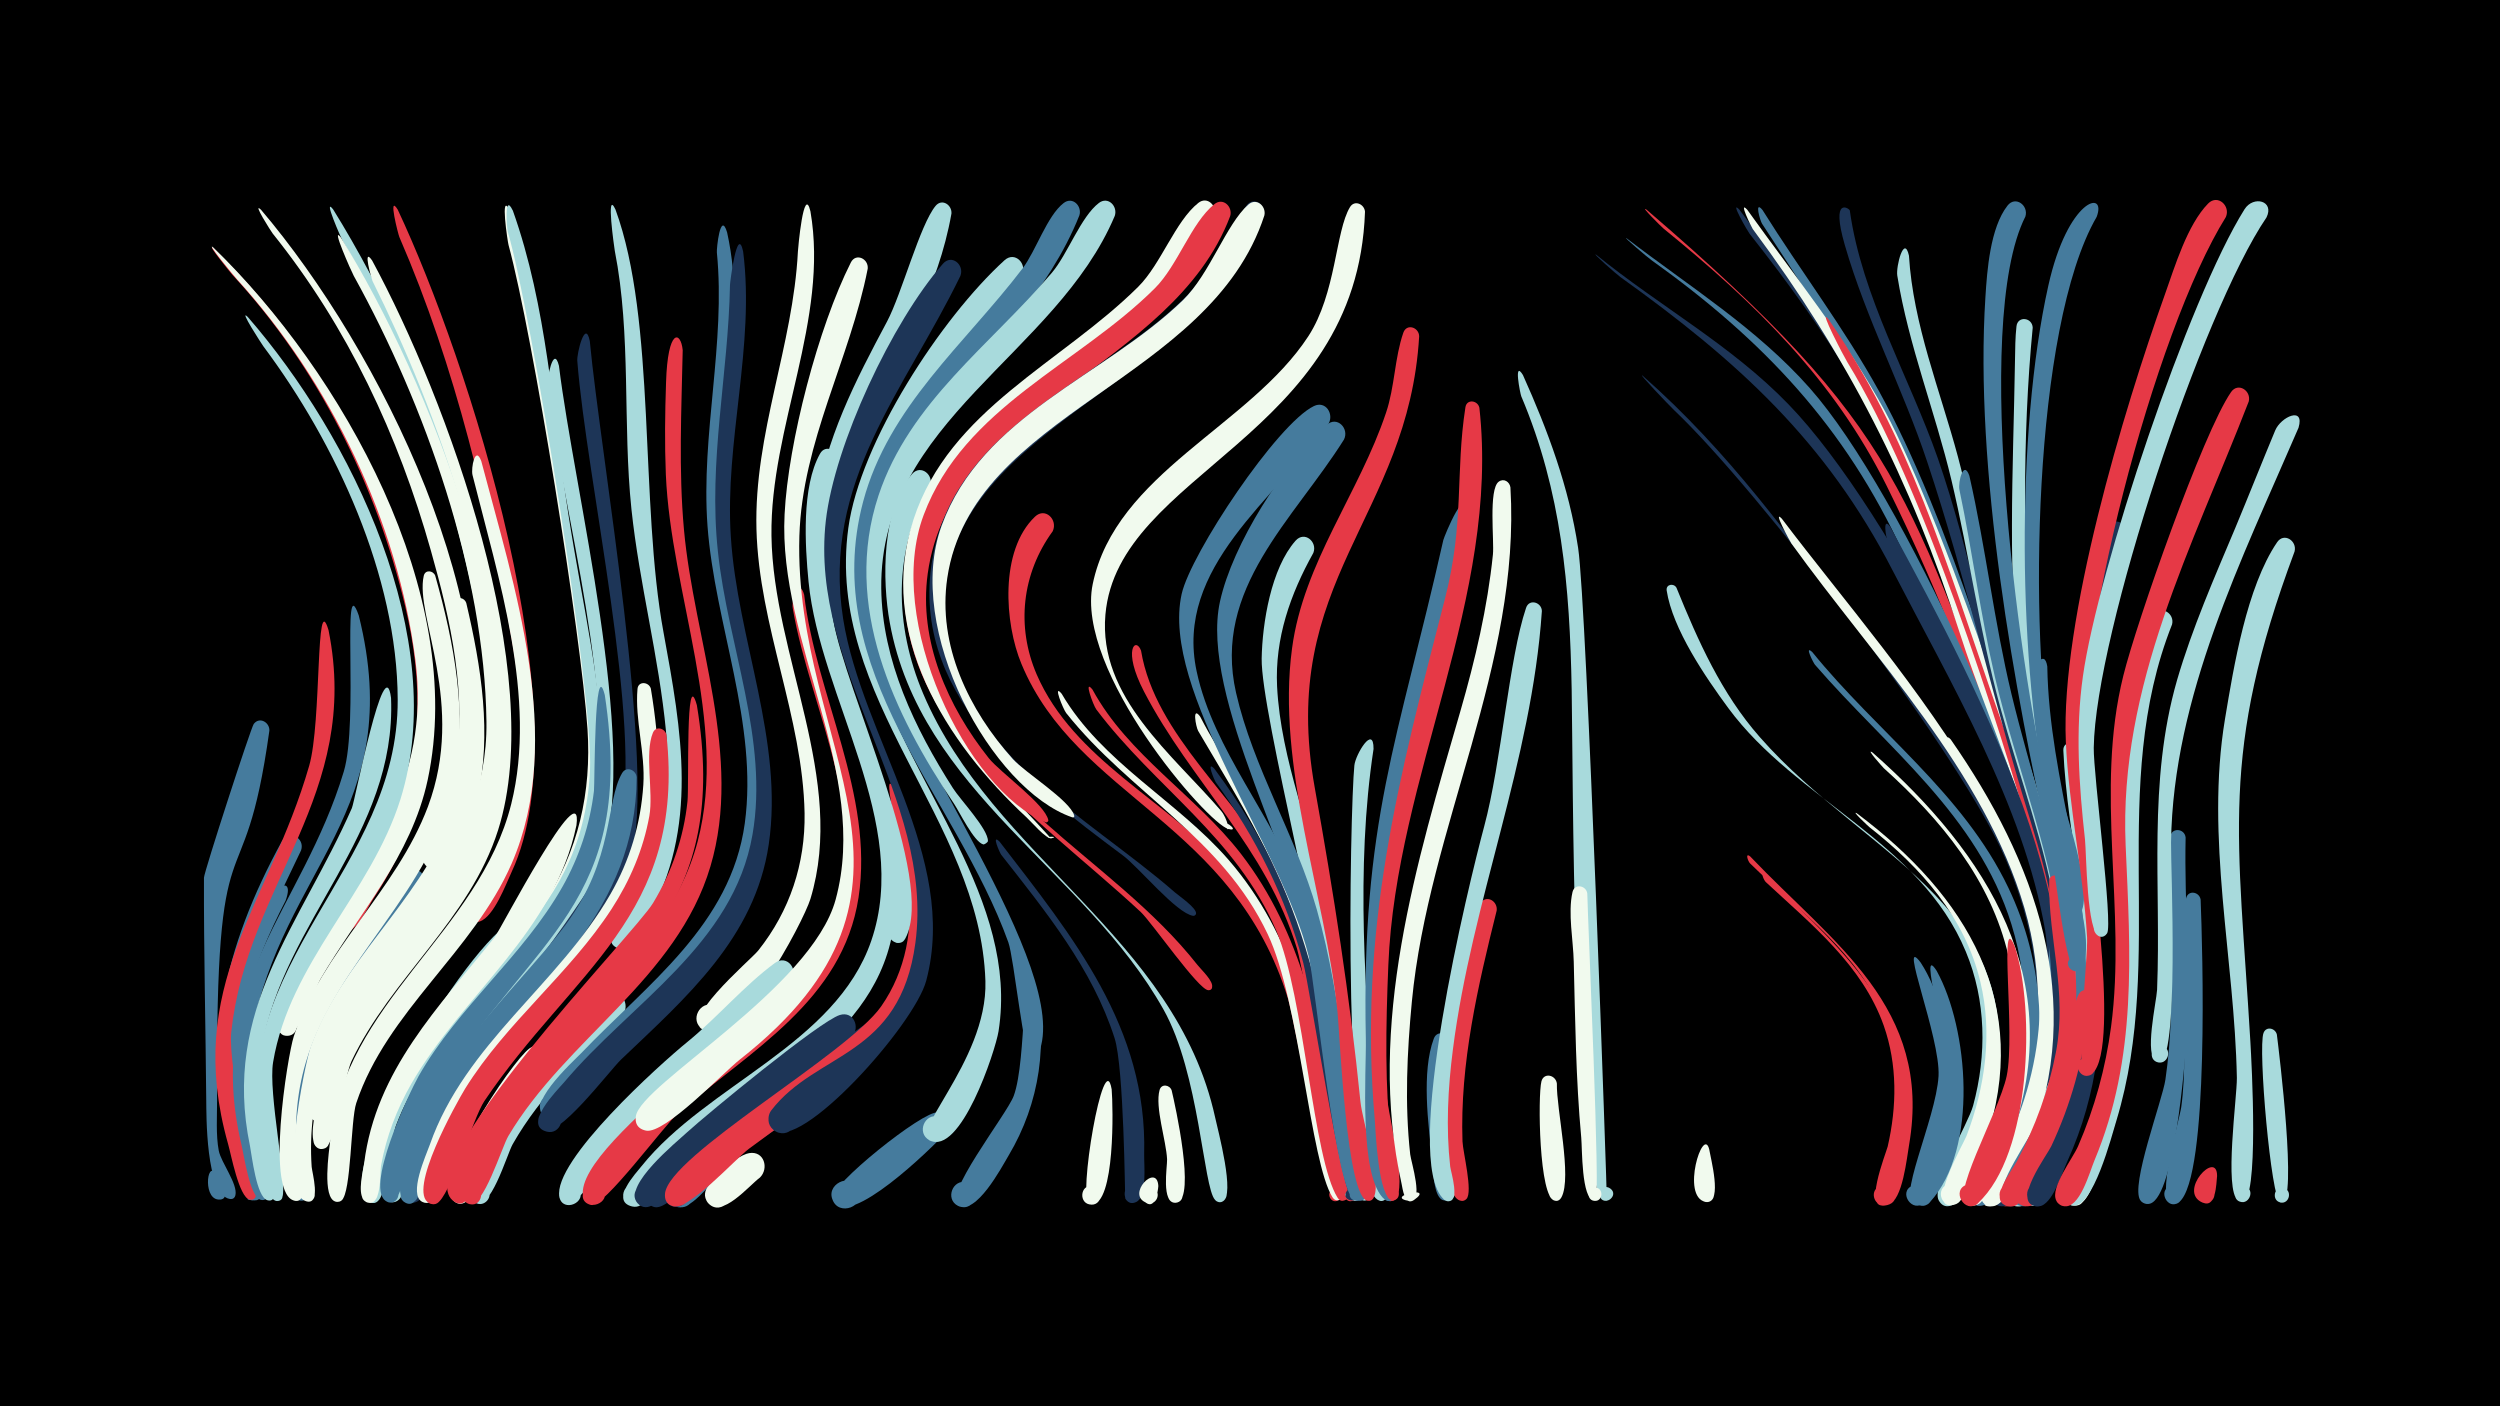 <svg width="1200" height="675" viewBox="-500 -500 1200 675" xmlns="http://www.w3.org/2000/svg"><path d="M-500-500h1200v675h-1200z" fill="#000"/><path d=""  fill="#f1faee" /><path d=""  fill="#a8dadc" /><path d=""  fill="#e63946" /><path d=""  fill="#457b9d" /><path d="M-397.5-380.8c43.3 42 73.7 93.5 92 150.9 18.3 57.2 18.6 110.1-15.3 161.3-2.9 4.4-8.8 18.4-15.8 16-6.1-2.1-4-11.6 2.4-10.8 6.4 0.7 6.4 10.4-0.1 11.1-14.9 1.5 18.3-44.7 21.3-50.6 16.7-33.6 16-70.2 7.5-106-13.9-58.5-41.9-114.8-82.8-159-1-1.1-13.2-16.1-9.2-12.9z"  fill="#e63946" /><path d=""  fill="#f1faee" /><path d=""  fill="#457b9d" /><path d="M-374.7-399.3c56.7 66.7 120.7 193.7 98.6 283.5-1.7 6.8-6.8 31.7-15.4 32.6-7.1 0.8-7.7-10.5-0.5-10.5 6.1 0 7.1 9.1 1.1 10.4-12.2 2.6 7.9-40.8 9.1-47.5 6.5-34.9-1.9-71.4-11.4-105-15.6-55.3-39.9-107.2-75.9-152.1-0.6-0.7-10.2-15.8-5.6-11.4z"  fill="#f1faee" /><path d=""  fill="#a8dadc" /><path d=""  fill="#457b9d" /><path d="M-397.7-381.3c61.8 59.9 122.1 166.2 103 255.6-7.9 36.9-33 64-51.5 95.7-2.9 5.1-10.4 29.8-17.7 26.8-5.1-2.1-2.8-9.9 2.6-9 5.4 0.9 4.9 9.1-0.6 9.4-13.1 0.6 7.5-34.2 9.9-38.4 27.8-47.7 58.9-83.1 51.4-142-8.5-66.3-40.8-133.4-85.6-182.7-1.5-1.6-15.2-18.3-11.5-15.4z"  fill="#f1faee" /><path d="M-396.5 63.4c1.2 2.6 6.6 9.3 3.7 11.8-2.3 2-5.2-1.7-2.7-3.5 2.9-2.1 5.2 3.4 1.7 4-9.1 1.7-7-19.2-2.7-12.3z"  fill="#457b9d" /><path d=""  fill="#a8dadc" /><path d=""  fill="#1d3557" /><path d=""  fill="#1d3557" /><path d="M-340.1-399.5c46.5 74.8 111.3 230 69.7 315.3-3.1 6.3-11.9 28-20.1 27.7-7.7-0.2-6.7-12.3 1-11.3 6.5 0.9 6.2 10.8-0.4 11.3-14.2 1.1 14.6-40.7 17.1-47.1 12.3-31.4 9.1-65.3 2.7-97.7-12.6-63.5-32.7-126.6-65.3-182.8-0.8-1.4-9.8-21.9-4.7-15.4z"  fill="#a8dadc" /><path d="M-381.1-347.9c49.9 57.4 97.4 154.5 73.3 231.6-14.2 45.2-53.1 78.3-61.1 126.1-2.5 14.7 7 58.7 4.4 64.9-1.6 4.1-7.8 0-4.5-3 3.8-3.6 7.1 4.8 2 4.8-5.8 0-7.8-22.2-8.6-26.5-15.6-89.5 66.8-132.1 66.5-214.2-0.2-59.3-29.6-122.9-64.5-169.6-0.8-1.1-12.1-18.5-7.5-14.1z"  fill="#a8dadc" /><path d="M-370.7-149.3c-12.6 90.5-26 30.9-25.1 177.7 0 7.2-0.6 16.5 0.8 23.9 1.1 5.7 9.2 16 8 21.4-1 4.2-7.2-0.1-3.6-2.5 3.6-2.4 5.2 5 0.9 4.3-11.7-2-11.2-41.4-11.3-47.1-0.3-35.7-1.2-71.4-1.1-107.1 0-2.6 22.6-72.2 23.9-73.8 2.8-3.7 7.7-0.7 7.5 3.2z"  fill="#457b9d" /><path d="M-362.9-67.7c-15.7 30.4-26.6 62-22.8 96.7 0.7 6.1 11.2 47.3 8.1 47.2-12.4-0.4 12.5-5.1 1.1-0.2-5.6 2.4-10.4-22.2-11.4-26-7.9-29.4-7.9-59.6 1.5-88.6 11.3-35 29.2-44.8 23.5-29.1z"  fill="#457b9d" /><path d="M-355.5-91.8c-17.6 37.2-36.7 72.2-33 114.9 1.1 12.3 14.9 40.9 11.9 51.1-1.4 4.5-7.8-0.6-3.7-2.9 4.1-2.3 5.2 5.8 0.6 4.7-4.1-1-5.7-12.1-6.8-15.5-18.6-55.8-5.7-106.4 21.8-156.7 3.2-5.9 11.3-1.6 9.2 4.4z"  fill="#457b9d" /><path d="M-309.1-399.4c33.9 72.1 89.4 243.8 54.7 317.9-2.8 6-8.5 21.5-15.3 23.8-7.2 2.4-10.4-9.2-2.9-10.9 7.4-1.6 9.3 10.3 1.8 11.1-14.7 1.5 10.6-35.2 12.6-40.3 11.8-29.2 9.8-60.6 4.6-91-11.5-66.7-27.7-135.2-54.7-197.4-0.5-1.1-5.7-21.1-0.8-13.2z"  fill="#e63946" /><path d="M-342.3-197.5c15.9 79.2-39 121.3-46.7 192.9-1.8 16.3 12.2 77.6 11.8 78.7-1.3 4.5-7.8-0.6-3.7-3 4.1-2.3 5.2 5.7 0.7 4.7-5.1-1.2-8.9-21.8-10.3-26.6-21.6-76.5 19.4-114.1 38.9-181.6 6.1-21.1 3-86.1 9.3-65.1z"  fill="#e63946" /><path d="M-336.4-386c42.1 67.6 95.3 200.8 71.9 280.3-12.5 42.6-48.4 70.2-68 108.7-2.9 5.6-9.9 36.4-15.8 35.1-4.7-1-3.9-8.2 0.9-8.2 5.7 0 5.2 8.9-0.5 8.3-10.5-1.1 4-34.5 6.3-39.5 24.5-54.6 75.9-87 75.1-152.3-0.9-71.5-29.4-152-63.7-214-1-1.8-11.3-24.9-6.2-18.4z"  fill="#f1faee" /><path d="M-327.8-204.6c23.5 94.1-36.9 121.5-51.3 200.5-3.5 19.3 8.1 76.2 7.4 78.3-1.6 4.7-8.1-0.9-3.8-3.2 4.3-2.3 5.3 6.2 0.6 4.9-5.2-1.4-8-21.6-9.2-26.4-18.3-77.7 29-112.4 49.1-179.1 7.3-24.1-1.2-98.8 7.2-75z"  fill="#457b9d" /><path d="M-321.4-375c36.2 66.9 84.3 198.4 60.5 273.4-13.7 43.2-51.4 70.9-70.4 111-3.4 7.3-7.3 38.6-12.5 41.6-4.6 2.6-8.3-4.8-3.5-6.9 5.6-2.5 7.7 7.5 1.5 7.4-11.4-0.2 4.3-43.9 6.8-49.3 23.1-52 73.9-84 76.7-145.1 3.4-72.5-27-158.1-58.9-222.2-0.4-0.9-5-16.8-0.2-9.9z"  fill="#f1faee" /><path d="M-312.3-165c2.7 65.7-51.5 106.8-62.1 168.1-2.6 15 6.6 69.7 6.1 71.3-1.7 4.7-8.3-1.1-3.8-3.3 4.5-2.3 5.3 6.5 0.4 5-5.2-1.6-7.4-21.3-8.3-26-13.7-65.8 24.3-106.2 48.9-162.2 1.5-3.4 15.7-77.4 18.8-52.9z"  fill="#a8dadc" /><path d=""  fill="#457b9d" /><path d="M-296.6-74c-20.3 32.5-49.1 59.8-56.3 99-1.6 8.6 3.8 46.3-0.4 50.4-3.5 3.4-7.8-3.4-3.2-5.1 5.4-1.9 5.1 8-0.2 5.7-4.4-1.9-3.9-13.7-4.3-17.7-5.8-47.4 15-83.7 42.3-120.3 4-5.4 8.9-16.5 14.8-19.8 5.3-2.9 9.6 3.1 7.3 7.8z"  fill="#457b9d" /><path d="M-291.1-223.7c9.1 32.3 15.8 67 9 100.5-10.5 51.5-56.4 83.8-71.1 133.1-4.7 15.8-5.7 32.3-3.9 48.6 0.3 2.9 5.7 19.1-1.3 17.9-4-0.7-2.6-7 1.4-5.9 3.4 1 2.5 6.1-1 5.9-15.2-1-3.9-70-1-78.9 13.6-41.2 49.2-69.9 64.4-110.3 18.4-49.3-6.4-91.6-2-110.8 0.7-3.1 4.5-2.6 5.5-0.1z"  fill="#f1faee" /><path d="M-255.4-399c17.3 48.5 20 101.2 28.1 151.7 11 68.2 33.7 137.1-10.2 198.7-4.1 5.7-15.1 25.3-23 24.4-6.8-0.8-6.8-11.1 0.1-11.8 8-0.8 8.6 11.9 0.5 11.8-16.4-0.1 17.5-37 20.8-41.8 16.7-25.4 23.1-53.8 21.1-84-3-45.1-26.2-189.3-37.9-232.4-0.4-1.3-4.2-26.4 0.5-16.6z"  fill="#f1faee" /><path d="M-276.2-210.6c7.2 30.6 12.4 63 5.3 94-11.4 50.3-56.3 81-73.2 128.4-5.5 15.5-7.4 31.9-6.3 48.3 0.2 2.7 4.6 18.1-2.3 16.6-4.2-0.9-2.4-7.4 1.7-6.1 3.5 1.2 2.3 6.5-1.4 6.1-14.5-1.6-1.4-66 1.6-74.4 14.7-40.8 50.9-68.6 67-108.7 19.3-48.2-3.7-94.5 2.1-105 1.4-2.6 4.7-1.6 5.5 0.8z"  fill="#f1faee" /><path d="M-269-278.7c15.6 59.5 40.5 133.6 14.6 193.2-18.5 42.5-59.8 70.7-74.6 115-2.7 8.1-2.4 43.1-7 46.6-4.4 3.4-8.3-4.9-2.9-6.1 5.4-1.2 5.4 7.9 0.1 6.8-6.8-1.5-3.2-24.4-2.7-29.4 6.4-66 71.5-99.8 86.9-161.5 12.6-50.6-6.3-108.8-18.6-157.9-0.8-3.3 1.3-14.4 4.2-6.7z"  fill="#f1faee" /><path d="M-253.9-399.1c16.6 46.5 19.1 96.7 26.6 145.2 14.1 91.3 38.6 151.7-28.4 229.4-5.8 6.8-25.6 37.8-33.9 37.7-12.3-0.2-0.5-19.1 5.1-8.1 4.7 9.3-13.3 10.9-10.4 0.9 11.8-39.8 74.4-59.2 78.1-136.1 1.8-36.6-28.2-220.6-39.5-258.8-0.4-1.5-1.8-18.9 2.4-10.1z"  fill="#a8dadc" /><path d="M-204.6-399.5c19.7 53.7 11.6 141 23.1 203.1 8.6 46.9 17.3 94-8 137.7-2.4 4.2-6.3 14.1-12.2 14-9-0.2-5.4-14.8 2.7-10.8 9.5 4.7-4.2 16.9-7.8 7-1.4-3.8 31.4-48 26.5-100.3-3.4-35.8-12.8-70.9-16.6-106.7-4.3-41.1 0-83.5-8-124.1-0.2-1.3-4.4-30 0.3-19.9z"  fill="#a8dadc" /><path d="M-245.1-50.6c-21.5 30.4-51.4 55.2-64.8 90.8-2.5 6.6-4.3 33.7-9 36.5-5.2 3.1-8.4-6.4-2.4-7 7.1-0.8 3.8 11.2-1.9 6.8-17.9-13.6 45.8-123.4 71-135.6 5.7-2.7 9.7 3.8 7.1 8.5z"  fill="#a8dadc" /><path d="M-237.8 11.9c-12.1 13.6-23 28.3-30.5 44.9-1.9 4.2-5.6 25.8-13.3 20.1-4.9-3.6 1.2-11 5.7-6.9 3.8 3.5-0.8 9.8-5.3 7.2-13.2-7.8 26.6-67.7 35.4-74 5.9-4.2 11.5 3.3 8 8.7z"  fill="#f1faee" /><path d="M-231.7-324.4c7.5 61.2 37.9 179.7 21.2 234.3-14 46.1-54.4 74.3-78.7 114-4.2 6.8-19.6 53.7-22.6 53.1-6.3-1.1-2.3-10.9 2.9-7.2 5.3 3.6-2.5 10.8-5.7 5.3-18-30.3 89.1-140 98.9-180.6 13.4-55.6-14.6-150-21.5-209.2-0.4-3.2 2.9-20.2 5.5-9.7z"  fill="#a8dadc" /><path d="M-223.3-103.9c-10.6 51.2-54.3 80.9-79.2 124-7 12.2-12.1 25.5-14.6 39.4-0.6 3.4 0.5 20.8-7 17.5-4.7-2.1-1-9.3 3.5-6.8 5.2 3.1-1.6 10.4-5 5.5-2.7-3.9-0.2-13 0.4-17.4 5.6-44.7 35.9-75 62.7-108.5 2.4-3 42.6-80.4 39.2-53.7z"  fill="#f1faee" /><path d="M-216.9-336.3c5.2 55.1 32.1 207.1 19.7 248-14 46.2-54.3 74.4-79.9 113.2-4.4 6.7-21.7 53-25.2 52.3-6.5-1.4-1.8-11.4 3.4-7.4 5.3 4-3.1 11.1-6.2 5.3-15.4-29.1 92.9-137.6 102.7-178.8 11.2-47-16.1-166.2-20.5-223.1-0.3-3.3 3.8-20.4 6-9.5z"  fill="#1d3557" /><path d="M-209.7-166.4c15.2 100.4-34.7 115.5-80.2 188.5-7.2 11.6-17.4 52.8-20.7 54.6-5.6 3-8.4-7.1-2.1-7.5 6.3-0.4 4.6 10-1.3 7.7-12.1-4.8 10.8-53.1 14.9-60.3 19-33.4 50.2-57.6 69.1-91 8-14.2 13.2-29.8 15.1-46 0.4-3.1 0.1-65.9 5.2-46z"  fill="#457b9d" /><path d="M-201.2-12.7c-19.1 19.3-39.2 38.1-52.7 61.9-2.8 4.9-11 33.7-18.5 27.7-4.9-3.9 1.7-11.2 6.1-6.8 3.8 3.8-1.2 10-5.7 7.1-18.5-11.7 51-92 63.3-99.5 6.4-3.9 11.7 4.3 7.5 9.6z"  fill="#a8dadc" /><path d="M-194.4-126.8c-0.3 63.5-46.9 97.7-80.7 144.9-8.9 12.4-16.2 25.8-20.6 40.4-1.1 3.6-2.3 23.1-9.9 18.7-5.7-3.3 1.7-11.3 5.5-6 3.7 5.4-6.3 9.5-7.5 3.1-7.5-42.7 56.1-99.3 79.1-130.4 23.5-31.8 19.1-59.1 27.1-72.8 2.1-3.6 6.8-1.5 7 2.1z"  fill="#457b9d" /><path d="M-187.6-169.5c18.3 109.9-34.5 120.7-85.1 199.4-4.2 6.6-17.9 47.1-22.3 47.4-5.8 0.5-6-8.7-0.2-8.5 6.8 0.2 4 11.1-2.1 8.1-6.8-3.4 1.8-22.4 3.6-27.4 17-48.6 61.8-76.9 86.7-120.3 9.3-16.1 14.6-33.9 15.8-52.5 1-15.3-4.1-31.2-2.8-46 0.3-3.9 5.4-3.5 6.4-0.2z"  fill="#f1faee" /><path d="M-180.1-147.3c9.4 86.8-45.2 113.1-87.4 175.8-5.5 8.1-16.6 46.6-22.9 49.1-6.3 2.6-8.3-8.5-1.5-8.2 6.8 0.3 3.9 11.2-2.1 8.1-10.8-5.5 13.1-48.1 17.3-55 19.7-31.7 49.9-54.9 70.2-86.1 8.9-13.7 15.3-28.7 18.2-44.8 2-11.3-2.4-30.1 1.7-39.9 1.5-3.5 5.8-2.1 6.5 1z"  fill="#e63946" /><path d="M-172.3-331.9c-0.6 28.8-2 57.4 0.6 86.1 4.8 52.9 28.4 109 12.7 161.7-16.1 54.2-69.2 82.5-97 129.4-3.2 5.4-12.1 35-18.9 32.6-5-1.7-3.2-9.4 2-8.8 6.1 0.7 4.5 10.3-1.6 8.9-8.7-2 1.5-21.2 3.3-25.3 24.1-57.5 90-87.5 106.1-148.9 14.8-56.6-12.9-119-15.3-176.1-0.6-14.7-0.4-29.4 0.1-44.1 0.8-26.3 7.1-24.8 8-15.5z"  fill="#e63946" /><path d="M-165.5-161.5c16 96.9-34.2 120.6-85.4 188.6-6.2 8.2-20.2 47.9-27 50.2-6.7 2.3-8.1-9.4-1.1-8.6 7.1 0.7 3.4 11.9-2.6 8.3-25.4-14.9 86.1-128.5 95.1-143.6 9-14.9 14.7-31.5 16.5-48.8 0.8-7.8-1-66.1 4.5-46.1z"  fill="#e63946" /><path d="M-157 66.6c-3.9 3.5-16.1 20-21.2 9.5-3-6.3 5.8-11.8 10.1-6.3 4.3 5.5-3.1 12.8-8.5 8.3-7.4-6.1 8-20.6 13.6-22.2 6.7-1.9 9.8 6 6 10.7z"  fill="#457b9d" /><path d="M-151-388.5c10.4 46.8-5.3 96.3-2.3 143.8 3.1 49.1 24.9 98.3 18 147.7-6.7 47.5-42.7 76.9-74.6 108.7-7.1 7-14 18.6-22.1 24.1-2.1 1.4-5 1.2-6.9-0.5-5.1-4.4 0.6-12.6 6.4-9.4 5.9 3.2 2.1 12.4-4.3 10.6-13.6-3.9 12.1-27.2 15.8-31 31.7-33.2 71.8-61.5 78.5-110.3 6.5-47.7-14.4-95.5-17.9-142.8-3.2-43.9 8.8-87.6 4.5-131.2-0.2-1.7 1.7-20.3 4.9-9.7z"  fill="#457b9d" /><path d="M-143.3-379.3c5.8 45.3-8.9 91.2-5.9 136.9 3.1 49.1 25.5 98.2 18.2 147.7-6.6 45-39.9 73.7-70.9 103.3-5.8 5.6-30.9 39.1-37.7 33.6-5.1-4.1 0.2-12.3 6-9.5 5.9 2.9 2.5 12.1-3.9 10.5-12-3 5.2-20.1 8.1-23.5 32.2-38.3 81.4-66.1 90.6-119.1 7.9-45.3-11.9-91-16.6-135.8-4.7-43.5 5-85 5.8-128.1 0-1.1 3.5-29.2 6.3-16z"  fill="#1d3557" /><path d="M-135.2 65.2c-5.2 3.8-18.5 20-25 12.1-4.6-5.7 3-13.5 8.7-8.9 6.7 5.3-2.2 15.4-8.3 9.4-7.5-7.4 13.1-23.3 19.4-24.3 7.2-1.2 9.6 7.3 5.2 11.7z"  fill="#f1faee" /><path d="M-111-398.6c9 51.9-19.4 103.6-18.7 155.8 0.8 57.7 36.1 116.9 18.7 174.3-3.4 11.1-35.9 72.8-51.9 62.4-6.2-4-1.2-13.9 5.8-11.3 6.9 2.6 4.2 13.3-3.2 12.3-17.1-2.5 20.7-34.1 24.3-38.7 15.1-19 22.6-41.6 22.2-65.9-0.9-46.3-21.9-89.7-23.1-136.3-1.2-46 17.6-88 19.9-133.3 0-0.8 2.8-32.6 6-19.3z"  fill="#f1faee" /><path d="M-120.1-29.2c-22.7 29.1-56.3 47.2-80.7 74.7-4.6 5.2-22.9 38.7-29.5 31.4-4.6-5.2 3.9-12.1 8-6.4 4.7 6.6-7.7 11.9-9.2 4-3.3-17.3 48.4-63.8 61.6-74.5 14.2-11.6 27.3-27.1 41.9-37.8 5.8-4.2 11.4 3.2 7.9 8.6z"  fill="#a8dadc" /><path d="M-114-214.5c5.7 48.4 33.6 95.7 26.1 145.3-7.6 49.6-51.9 73.4-86.5 103.4-6.9 6-35.9 45.7-41.9 44.2-9.6-2.4 0.5-16.3 5.8-8 4.5 7.1-8.6 11.9-9.7 3.5-3.5-26.8 103.7-94.4 118.9-129.4 21.6-49.5-9.9-103.6-18.2-152.6-0.7-4.4 3.3-14.6 5.5-6.4z"  fill="#e63946" /><path d="M-105.9 17.3c-17.3 13.4-36.4 24.6-53.1 38.8-5.5 4.7-18.9 23.8-26 23.3-9.2-0.7-4.7-15.4 3.3-10.8 8 4.5-2.2 15.9-7.5 8.4-9.9-13.8 64.6-65.9 76.8-71.1 7.4-3.1 11.7 6.4 6.5 11.4z"  fill="#1d3557" /><path d="M-98.1-278.8c-25.2 82.3 32.7 139.1 27.9 215.5-3.9 60.8-63.1 82.3-101.6 118.9-5.1 4.8-19.7 28.2-27 22.4-5.1-4.1 0.1-12.3 6-9.4 5.9 2.9 2.5 12-3.8 10.5-10.7-2.6 1.8-15.9 4.5-19.3 31.5-39.3 93.2-58.4 110.3-108.2 19.4-56.5-24.6-116.6-30.1-172.4-1.7-17.4-3.4-45.5 5.5-61.4 2.7-4.9 9.1-1.5 8.3 3.4z"  fill="#a8dadc" /><path d="M-90.8-2.7c-20.4 22.3-48.2 36.1-71 55.7-5.3 4.5-26.9 33.6-32.8 23.7-3.4-5.7 4.5-11.7 9-6.9 5.3 5.6-4 13.6-8.6 7.4-6.4-8.4 18.7-28.8 24-33.7 10-9.1 63.8-53.4 73.3-56.3 6.5-2 9.8 5.6 6.1 10.1z"  fill="#1d3557" /><path d="M-83.5-371c-8.6 43.8-31.4 82.8-32.8 128.3-3 102.3 76.6 168.6-28.6 251.3-7.8 6.1-36 35.9-45 34.1-11.3-2.3-0.3-19 6.3-9.6 6.6 9.4-12.8 14-11.2 2.7 2.3-15.4 84.3-61.4 95.9-104 16.5-60.6-27.7-123.2-24.5-184.9 1.7-34.5 16.2-90 31.8-120.9 2.4-4.8 8.6-1.8 8.1 3z"  fill="#f1faee" /><path d="M-75.9-0.1c-19.7 24.5-49.2 38.4-73.5 57.7-5 4-25.7 29.5-31.2 18.5-3.1-6.2 5.6-11.8 10-6.5 5.1 6.3-5.3 13.8-9.7 7-6.1-9.5 23.9-30.2 30.3-35.1 8.8-6.8 62.4-49.1 67.5-51.1 6.1-2.3 9.8 4.8 6.6 9.6z"  fill="#1d3557" /><path d="M-70.6-120.9c34.5 93 1.6 120.2-69.9 172.3-6.5 4.8-29.9 31-37 27.4-8.5-4.2 1.4-16.5 7.3-9.1 7 8.6-11.5 14.3-10.6 3.3 1.5-18.3 87.8-67 103.8-90 11.9-17.1 15.5-37.7 13-58.2-0.5-4.5-14.9-62.2-6.6-45.7z"  fill="#e63946" /><path d="M-43.3-397.5c-12.7 71.9-70.1 113.6-56.8 194.7 5.5 33.7 49.6 125 34.7 153.2-3.1 5.9-11.7-1.3-6.4-5.4 6.3-4.8 9.9 8.4 2.2 7.6-4.1-0.4-4.1-46.5-5.9-54.1-12.4-52.3-40.2-99.5-32.9-155.1 4.3-32.3 19.1-60.8 34.2-89.1 7-13.2 15.8-46.5 23.3-55.5 3.1-3.7 7.9-0.4 7.6 3.7z"  fill="#a8dadc" /><path d="M-53.6-266.6c-18 31-17 67.1-3.3 99.5 33.3 78.6 121.2 116.8 140.2 203.6 1.2 5.7 9.9 37.7 3.5 40.2-4.9 2-6.4-6.7-1-6.4 6.2 0.3 1.7 10.1-2.6 5.6-5.6-5.9-7.5-60.7-24.7-91.3-37.6-67.1-116.7-104.6-131.4-185.7-3.7-20.2-4-54.7 10.7-71.4 4.2-4.8 10.6 0.5 8.6 5.9z"  fill="#a8dadc" /><path d="M-46.6 44.3c-6.2 6.8-45.8 45.5-53.3 32.5-4.7-8 8.3-14.7 12.1-6.2 3.8 8.5-9.9 13.7-12.7 4.9-1.9-6.1 43.9-42.7 50.6-41.5 5.2 0.9 6.1 6.6 3.3 10.3z"  fill="#457b9d" /><path d="M-39-367.6c-26.8 55.2-66.6 98.8-56.3 164.6 9 57 55.6 114.4 39.9 173.7-5.7 21.4-60.6 82.6-73.4 71.6-6-5.1 0.7-14.8 7.6-11.1 6.9 3.7 2.5 14.6-5 12.5-4.5-1.3-6.4-6.9-3.6-10.7 21.8-28.4 61.8-25.2 69.2-80.5 9.3-70-51.2-130.5-43-202.6 4.2-36.6 31.8-95.4 56.2-123.3 4.2-4.8 10.4 0.5 8.4 5.8z"  fill="#1d3557" /><path d=""  fill="#f1faee" /><path d=""  fill="#e63946" /><path d="M-20.2-96c35.1 45.6 71 89.2 69.4 150-0.1 5.1 1.5 20.2-3.7 22.9-6.8 3.4-8-9.8-0.7-7.6 7.3 2.2-0.9 12.6-4.7 5.9-0.1-0.2-0.6-63-5.1-76.9-10.7-33.4-33.1-60.8-54.4-88-0.6-0.7-5-10.5-0.8-6.3z"  fill="#1d3557" /><path d="M-9.5-367.9c-39.6 62.3-94.4 106.4-70.6 187.8 16.8 57.3 69.3 112.2 59.4 175.1-1.5 9.4-18.3 60.3-33.2 52.3-6.3-3.4-2.3-13.2 4.5-11.3 6.8 1.9 5.1 12.4-2 12-16.4-1 25.6-37.7 24.4-77.1-2.5-78.1-77-135-65.8-217.5 5.6-41 44.4-100.7 75-128.5 5-4.5 11 1.8 8.3 7.2z"  fill="#a8dadc" /><path d="M-3.8-28.6c7.3 28.5 3 58-12.1 83.3-3.5 5.9-15.5 28.7-24.3 24.1-6.3-3.2-2.5-13.1 4.3-11.3 8 2.1 3.9 14.5-3.7 11.5-9.3-3.6 22.9-44 26.2-53 6.4-17.3 3.7-72.1 9.6-54.6z"  fill="#457b9d" /><path d="M5.3-245c-14.8 20.3-17.6 45.7-7.7 68.7 17.8 41.1 62.7 60.5 91.2 92.8 35.5 40.3 42.2 90.9 51.8 141.6 0.7 3.7 5.9 15.7 1.7 18.1-3.4 1.9-6.2-3.7-2.5-5.2 3.6-1.5 5.8 4.3 1.9 5.4-4.6 1.4-20.4-86.9-23.4-96.8-26-85.1-101.2-96.5-128-160.9-8.1-19.4-10.6-54.4 6.5-70.7 4.9-4.7 11.1 1.5 8.5 7z"  fill="#e63946" /><path d="M9.6-167c19.3 33 55.4 51.3 80 79.6 31.7 36.5 41.7 82.1 49.3 128.4 0.8 5.1 8.8 32.3 4.6 34.7-4.7 2.6-6-6.7-0.7-5.4 5.2 1.3-0.3 9-3.2 4.4-10.7-16.9-15.7-93.8-31.1-126.3-22-46.5-66-67.5-96.7-106.1-1.4-1.7-6.7-14.7-2.2-9.3z"  fill="#f1faee" /><path d="M18.1-396.6c-29.3 73.5-115.9 110.5-98 201.5 9.5 48.1 95.3 161.1 78.4 200.7-2.5 5.8-11-0.3-6.3-4.5 5.5-4.9 9.9 7.1 2.6 6.9-3.3-0.1-8.1-48.3-10.8-55.7-25.3-70.3-91.2-130.3-69.7-211.5 12.2-45.8 48.8-75.6 76.5-111.9 6.4-8.4 11.8-25.3 19.7-31.4 4.3-3.4 9 1.4 7.6 5.9z"  fill="#457b9d" /><path d="M24.4-169c17 31.4 49.7 50.9 71.3 78.9 29.3 38 38.3 83.8 45.6 130.1 0.8 5.2 9.1 33.5 4.7 35.9-4.7 2.6-5.9-6.7-0.7-5.3 5.2 1.3-0.3 8.9-3.2 4.4-11.9-18.7-15.9-96.3-29.5-128.3-19.3-45-58.1-68.6-86.4-106.2-1.4-1.9-6.3-15.1-1.8-9.5z"  fill="#e63946" /><path d="M33.6 22.9c0.7 8 1.8 55.4-9.7 55.3-6.2 0-5.7-9.7 0.5-9 6.2 0.7 4.6 10.3-1.5 8.9-5.9-1.3 7-77.2 10.7-55.2z"  fill="#f1faee" /><path d="M35.1-396.4c-28.1 66.7-112.9 98.3-112.1 178.8 0.4 34.7 16.1 67.2 34.4 95.9 3.3 5.3 17 19.7 16.8 25.4 0 0.6-1.7 1.8-2.3 1.6-4.5-1.4-11.2-15.3-13.9-19.4-29.1-43.3-53.8-95.4-36.3-148.1 14.9-44.9 53.9-72.3 83.3-107 7.5-8.9 13.8-26.8 22.5-33.4 4.4-3.3 9.1 1.6 7.6 6.2z"  fill="#a8dadc" /><path d="M47.7-187.7c6.8 41 47 71.1 65.6 107 22.9 44.4 26 92.6 35 140.8 0.6 3.2 5.2 13.9 1.3 16.1-3.4 1.9-6.2-3.6-2.6-5.1 3.6-1.6 5.8 4.3 2 5.4-4.1 1.3-22.8-109-26.4-121-14.9-49-50.7-79.7-73.5-123.6-10.5-20.2-3.9-26.4-1.4-19.6z"  fill="#e63946" /><path d="M56 69.3c-0.2 2.7-1.6 12.5-6.9 7.2-3.3-3.2 1-8.6 4.8-6.1 3.9 2.4 0.9 8.6-3.4 7-10.5-3.7 4.9-19.6 5.5-8.1z"  fill="#f1faee" /><path d="M62.4 23.4c1.7 7.1 11.5 51.3 2.7 53.8-4.8 1.3-6.5-6.4-1.6-7.2 4.9-0.8 5.8 7 0.8 7.3-7 0.4-4-17.1-4.1-20.8-0.4-9-5.9-25-3.6-33.3 0.9-3.2 4.9-2.5 5.8 0.2z"  fill="#f1faee" /><path d="M71.4-371.7c-42.2 62.8-151 89.9-126.3 184.4 18.3 70.2 88.2 97.7 129.7 150.5 1.7 2.2 8.1 8 6.9 10.9-1.1 2.7-5.2-0.1-2.9-2 2.5-2.3 4.7 3.3 1.2 3.2-4.7-0.1-27.1-32.5-32.4-37.5-50.4-47-126.5-94.4-111.6-175.3 11-59.9 70-84.3 109.7-122.3 4.6-4.4 15.4-22.6 22.7-20.6 4.1 1.1 4.9 5.5 3 8.7z"  fill="#e63946" /><path d="M76.1-156c10.1 19.7 23.6 37.4 34 56.9 28.2 53 29.2 109.5 41.6 166.7 0.3 1.2 2.9 11.3-3 8.3-11.6-5.8 14.5-3.6 2.1 0.2-4.8 1.5-21.5-108.2-24.6-120-10.4-39.2-30.8-70.7-51.1-105.3-1.1-2-3-12.3 1-6.8z"  fill="#f1faee" /><path d="M82.9-131c50 67.1 52.7 125.3 68.7 203.8 1.1 5.4-7.9 3.8-5.4-0.7 2.7-4.7 8.5 2.6 3.4 4.2-5 1.5-21-102.6-24-114-8.4-31.7-22.8-60.4-42.1-86.9-0.5-0.7-4.8-10.8-0.6-6.4z"  fill="#1d3557" /><path d="M82.9-396.7c-28.4 73.2-136.5 93.2-141.9 177.4-2.4 38.2 18.5 73.6 43.8 100.6 2.9 3.1 20.1 21.3 19.5 21.1-4.7-0.8 5-1.2 0.4 0-2.4 0.6-10-8.3-11.9-10-38.8-35.9-72.2-88.5-54.3-143.1 17.3-52.8 71.1-75.1 107.8-111.6 11-10.9 17.8-31.5 28.9-40.3 4.3-3.4 9 1.3 7.7 5.9z"  fill="#f1faee" /><path d="M90.5-396.3c-27.7 73.5-134.1 90.7-145.2 171.7-4.4 32.2 9.6 63.7 29.3 88.5 5.6 7 27.1 22.1 28.6 29.8 0.1 0.6-0.8 1.3-1.3 1-37.7-15.4-77.6-97-58.5-147.6 19.4-51.7 74.2-72.1 110.9-108.7 11-10.9 17.5-31.5 28.6-40.4 4.2-3.4 8.9 1.3 7.6 5.7z"  fill="#e63946" /><path d="M106.6-396.8c-26.8 82.7-160.3 101.9-152.7 193.4 5.3 64.5 66.9 94.1 110 131.7 1.8 1.6 10.7 7.6 10.2 10.3-0.1 0.6-0.8 1.1-1.4 1-8-1.2-26.2-23.4-33.6-28.9-46.5-34.7-104.2-78.5-91.1-144.9 12.3-62.2 78.9-82.5 119.6-121.8 14.2-13.7 19.9-29.6 30.6-45.2 3.3-4.8 9.6-0.7 8.4 4.4z"  fill="#1d3557" /><path d="M106.9-396.6c-26.1 80.1-140.3 94.2-152.2 174-4.8 32.3 10.4 63.5 31.5 87 5.7 6.3 27.5 19.9 29.4 27 0.5 2-2.9 0.3-1-0.5 1.3-0.6 1.4 1.9 0 1.4-38.5-13.3-80.9-90.1-62.6-140 19.4-53.1 77.9-71.6 115.7-108.1 13-12.6 20.9-36.7 31.5-46 3.9-3.5 8.7 0.8 7.7 5.2z"  fill="#f1faee" /><path d=""  fill="#457b9d" /><path d="M130.4-234.6c-11.1 19.9-18.5 41-17.4 64.1 1.8 35.5 16.7 70.1 24.3 104.6 6.8 31 10.3 62.3 13.7 93.8 0.7 6 8.9 47.5 4.6 48.3-4.5 0.8-4.3-6.8 0.1-5.7 4.5 1.1 1 8-2.5 5.1-9.4-7.6-8.7-45.5-10-57.1-5.7-53.2-38-176.4-37.6-202.4 0.3-16.9 4.5-43.3 16.3-56.6 4.3-4.8 10.6 0.6 8.5 5.9z"  fill="#a8dadc" /><path d="M137.7-296.6c-25.4 36.2-74.1 68.7-63.3 118.9 8.1 37.9 37 69.9 50.3 106.2 16.7 45.2 17.6 92.5 27.7 139.1 0.3 1.2 2.9 11.3-3 8.3-3-1.5-1.3-6.2 2-5.4 3.3 0.8 2.6 5.8-0.8 5.7-9.2-0.3-19.3-104.4-22.4-117-12.6-52.2-71.3-127.9-61-174.1 4.3-19.3 45.8-81.7 63.5-90.2 5.6-2.7 9.7 3.8 7 8.5z"  fill="#457b9d" /><path d="M145.1-289c-24.1 38.4-63.2 71.5-51.8 121.5 8.2 36 28.7 68.6 38.8 104.2 12.6 44.6 14.6 90.9 23.3 136.1 1.2 6.3-9.3 2.6-4.7-1.4 4-3.6 7.2 5.2 1.8 5-10-0.3-17.1-96.9-19.3-108.8-9.7-51.8-57.6-133.5-47.6-178.9 6.1-27.7 30.3-65.4 51.2-84.7 4.9-4.6 11 1.7 8.3 7z"  fill="#457b9d" /><path d="M155.2-398.4c-3.7 108.5-118.6 124.9-124.6 193.4-3.5 39.7 32.4 67.2 55.5 94.2 3.1 3.6 4.7 11.5 2.5 8-3.8-6 7.8 2.5 1 0.7-10-2.6-73.7-75.9-65.1-117.5 11-53.3 75.4-75.9 103.5-119 13.4-20.6 13-50.5 20-62 2.2-3.6 6.9-1.4 7.2 2.2z"  fill="#f1faee" /><path d="M159.3-140.5c-8.7 57.3-4 119 1 176.6 0.6 6.5 8.5 35.3 4.8 39.4-3.1 3.4-7.5-2.8-3.3-4.7 4.3-1.8 5.7 5.8 1 5.6-18.9-0.7-14.8-188.8-12.7-209 0.5-5.2 9.3-19.9 9.2-7.9z"  fill="#a8dadc" /><path d="M165.9 46.6c0.5 5.2 6.7 25.4 3.4 29-3.1 3.4-7.6-2.9-3.2-4.7 4.3-1.8 5.7 5.8 1 5.6-5.2-0.2-9.1-26.6-7.6-30.7 1.3-3.4 5.6-2.3 6.4 0.8z"  fill="#e63946" /><path d=""  fill="#f1faee" /><path d="M181.2-338.6c-5.1 87-68.1 117.2-50.1 216.8 9 50.2 16.8 99.7 21.9 150.5 1 10 10.2 37.5 6.5 45.9-2.2 5-8.8-1.7-3.8-3.8 4.2-1.8 5.7 5.7 1 5.6-10.4-0.3-13.6-80.3-14.7-90.7-5.9-56.4-29.5-118-21.8-174.6 5.5-41.1 32.2-74.4 45.1-113 4.2-12.4 4.1-26.3 8.3-38.4 1.6-4.6 7.5-2.6 7.6 1.7z"  fill="#e63946" /><path d="M189.1-172.7c-19 64.3-26.3 126.9-24 194 0.4 11.9 9.9 43.6 5.5 53.3-2.2 5-8.8-1.8-3.8-3.9 4.3-1.8 5.7 5.8 1 5.7-8.1-0.3-9.3-44.6-9.6-51.4-3.5-63.7 0.9-127 18.6-188.4 1.1-3.8 1.7-10.8 4.6-13.8 3.5-3.6 8.4 0.2 7.7 4.5z"  fill="#e63946" /><path d="M196.1 0.5c-1.8 13.2 2.8 68.6 0.1 74-2.1 4.3-8.3-0.6-4.6-3.6 4.3-3.6 7.3 5.7 1.7 5.3-5.5-0.4-5.4-16.1-5.8-19.8-2-16.5-5.2-42 0.7-57.8 1.7-4.7 7.8-2.5 7.9 1.9z"  fill="#457b9d" /><path d="M203.6-251.2c-15.4 94.9-41.5 127.9-40.9 236.3 0.1 23.4 0.4 47 3.5 70.3 0.4 3.2 6.8 22.1-0.1 21-3.9-0.6-2.7-6.7 1.2-5.7 4.5 1.2 1 8-2.6 5.1-12.7-10.4-8.8-61.9-9.1-77.1-2.2-104.5 15.4-142.7 37.2-239.5 0.4-1.7 12-30.2 10.8-10.4z"  fill="#457b9d" /><path d="M210.1-304.3c10.1 91-40.1 176.8-43.7 267.6-1.2 28.9-1.8 58.3 1.5 87 0.4 3.9 7.3 26.8 0.3 25.8-3.4-0.5-3.2-5.6 0.2-5.9 4-0.3 4.1 6 0.1 5.9-6.9-0.3-8.2-32.9-8.6-38.5-8-91 11.4-163.7 33.7-250.3 9.4-36.5 4.9-60.2 9.8-91.8 0.6-4.1 5.9-3.4 6.7 0.2z"  fill="#e63946" /><path d="M218.4-62.9c-9 36.1-17.7 73.4-16.4 110.8 0.2 5.1 5.1 24.3 1.9 27.6-3.4 3.4-7.7-3.3-3.3-5 4.5-1.7 5.6 6.2 0.9 5.9-17.3-1.3-1.6-131 9.3-143.3 3.3-3.7 8.2-0.2 7.6 4z"  fill="#e63946" /><path d="M225-266.1c5.1 85.1-39.3 163.2-47.3 246.8-2.3 24.3-3.5 49-0.8 73.4 0.4 3.6 6.8 23.5-0.3 22.4-13-2 12.9-8 2.1-0.5-4.6 3.2-5.5-6-5.9-7.6-17-76.3 7.2-154.5 28.2-227.1 7.1-24.6 13-49.7 15.6-75.1 0.7-6.4-2.2-31.4 2.8-35 2.5-1.8 5.2 0.1 5.6 2.7z"  fill="#f1faee" /><path d="M231-320c12 26.7 22.1 53.9 26.5 83 4.2 27.7 14 313.4 13.8 313.4-6 0.5-3-9.5 1.8-5.8 4 3.2-2.6 8.6-4.9 4-13.5-27-13.1-202.9-13.8-243.8-0.9-49.3-4.8-94.8-24.2-140.6-0.5-1.3-3.8-17.7 0.8-10.2z"  fill="#a8dadc" /><path d="M240.1-206.7c-4.9 72.2-33.6 139-42.7 210.4-2.4 18.7-3.4 37.6-1.3 56.3 0.3 2.6 5.2 17.7-1.5 16.5-4-0.7-2.6-7 1.4-5.8 4.6 1.3 0.8 8.3-2.8 5.1-20.9-18.2 11.9-151.9 19.2-179.1 8.3-30.8 11.9-80.6 20.1-104.9 1.5-4.6 7.5-2.7 7.6 1.5z"  fill="#a8dadc" /><path d="M247.3 20.1c-0.3 12.1 7.4 45 2.2 54.6-2.8 5.2-9.4-2.7-3.8-4.6 4.8-1.6 5.6 6.8 0.6 6.2-7.6-0.9-8.2-50.5-6.4-57.3 1.2-4.4 6.9-3 7.4 1.1z"  fill="#f1faee" /><path d="M290.3-399.4c124.6 107 124.2 134.5 181.6 283.8 2.7 6.9 22.6 53.9 15.5 57.6-4.3 2.2-6.4-5.5-1.5-5.8 4.8-0.2 3.4 7.7-1 5.9-5.1-2.1-9-30.8-11-36.9-18.8-57.5-41.4-118-68.4-172.2-25.4-51-63.2-87.7-106.9-123.2-0.9-0.7-11.8-11.5-8.3-9.2z"  fill="#e63946" /><path d="M261.9-71.1c0.3 14.4 6.4 147.2 4 147.5-4.4 0.4-4.6-6.5-0.3-6.4 4.4 0.1 3.9 7-0.4 6.4-6.2-0.8-5.7-25.4-6.2-30.3-2.6-28.1-2.9-56.3-3.6-84.4-0.2-10.2-2.9-23.5-0.6-33.5 1-4.3 6.6-3.2 7.1 0.7z"  fill="#f1faee" /><path d="M266.2-377.7c30.4 24.7 64.9 43.4 92.3 71.8 49.8 51.4 120.2 190.9 131.1 261.6 1.2 8 7.6 44.6-1.1 49-5 2.5-8.5-5.5-3.3-7.5 4.4-1.7 7.7 4.6 3.7 7.3-10.5 6.9-4.1-39.5-7.2-57.8-10.5-60.5-45.3-118.7-73.2-172.8-32.1-62.3-74.6-100.7-130.7-140.9-1.6-1.1-14.4-12.4-11.6-10.7z"  fill="#1d3557" /><path d=""  fill="#1d3557" /><path d="M280.8-385.6c30.2 23.2 62.4 43.1 87.9 71.9 44.7 50.5 111.2 199.5 121.9 266.3 1.4 8.5 8.2 47.8-0.9 52.4-5.8 2.9-8.5-7.6-2-7.7 7.6-0.3 3.1 12.2-2.5 7.2-5.3-4.6-0.3-47.9-1.9-57.5-10.1-62.3-43.5-124.7-69.8-181.7-27.7-60.4-67.3-102.2-120.9-140.5-1.6-1.1-14.3-11.9-11.8-10.4z"  fill="#457b9d" /><path d="M288.4-319.7c41.3 36.3 71.5 78.4 104 122.3 48.1 65 108.8 131.4 89.3 219-2.5 11.3-9.8 46.5-21.4 51.7-10.6 4.7-8-16.1 1.1-8.9 7.7 6-7 14.7-8.5 4.9-1.7-11.3 16.8-37.3 20.1-49.8 10.1-38.1 3.8-77.3-12.8-112.6-23.7-50.2-115.7-171.2-156.6-210-2.3-2.2-17.8-18.4-15.2-16.6z"  fill="#1d3557" /><path d=""  fill="#457b9d" /><path d="M304.7-217.9c10.4 25.6 21.6 50.8 40 71.7 52.6 60.1 135.5 81.8 110.3 182.4-2.3 9.3-8.3 37.6-17.6 42.1-8.7 4.2-9.9-12.5-0.7-9.6 9.2 2.9-1.4 15.9-6.1 7.5-3.9-7 14.2-36.8 16.5-45.5 6.6-24.4 6.3-50.4-3.5-73.9-21.9-52.8-81.3-72.6-114-116.9-10.9-14.8-26.8-38-29.6-56.5-0.4-3 3.4-3.6 4.7-1.3z"  fill="#a8dadc" /><path d="M334.8-399.5c86.8 114.2 102.9 169.6 146.4 304 3.5 10.9 23.7 68.7 12.2 76.5-4.1 2.8-8.2-3.9-3.8-6.3 4.4-2.4 7.8 4.8 3.1 6.7-5.5 2.2-9-45.7-10.6-52.6-12.9-56.2-36.7-111.6-55.3-166.2-19.3-56.5-50.2-103.8-87-150.4-0.8-1-9.8-16.5-5-11.7z"  fill="#1d3557" /><path d="M320.4 51.6c0.7 4.4 6.4 25.3-1 25.4-4.7 0.1-4.4-7.4 0.3-7 4.7 0.5 3.6 7.8-1.1 6.9-11.9-2.5-1.1-36.7 1.8-25.3z"  fill="#f1faee" /><path d="M346-399.2c18.3 29.3 39.3 56.8 56 87.1 33.4 60.5 62.3 157.6 82.3 225.2 3.2 10.7 20.7 66.4 9.3 73.7-4.3 2.8-8.3-4.3-3.7-6.6 4.6-2.3 7.8 5.2 2.9 6.9-5.7 2.1-7.8-46-9.2-52.9-11.4-55.5-35.4-109.5-52.3-163.6-19.1-60.7-50.9-110.5-85.5-163.2-0.9-1.3-3.9-11.6 0.2-6.6z"  fill="#457b9d" /><path d="M338.7-399.3c22.8 31.9 47.3 62.1 66.1 96.7 27.3 50.4 89.2 225 90.3 279.5 0.2 7.1 2.1 36.2-5.5 39.4-7.4 3.1-7.7-10.9-0.1-8 6.4 2.4 0.2 12-4.6 7-4.9-4.9 3.1-42.7 2.6-51.6-3.4-55.8-30.3-108.2-47.1-160.7-23.2-72.6-53.6-131.9-99.1-193.1-0.5-0.7-7.2-14.2-2.6-9.2z"  fill="#f1faee" /><path d="M340.1-88.9c39.8 41.8 87.5 72.4 76.3 138.2-1.1 6.1-3.1 27.1-10 28.9-5.3 1.4-8.3-6.2-3.4-8.8 5.7-3 9.9 6.3 3.9 8.7-12.5 4.9-0.5-24 0.3-27.3 4.8-20.2 5.2-41.4-2.2-61-12.1-32.2-41.3-52.1-64.9-75.3-1.1-1-2.6-5.5 0-3.4z"  fill="#e63946" /><path d="M347.4-79.8c39.3 38.3 78.4 71 67.2 131.8-1 5.6-2.7 24.4-9.3 26.3-5.3 1.5-8.3-6.2-3.4-8.8 5.7-3 9.9 6.2 3.9 8.6-12.4 4.9-0.4-24.9 0.3-27.8 4.4-19.2 4.7-39.2-1.9-58-10.3-29.1-34.8-48.6-56.6-68.9-0.9-0.8-2.9-5.2-0.2-3.2z"  fill="#e63946" /><path d="M355.3-251c58.5 77.4 153.4 175.4 124.7 280.3-2.9 10.8-11.3 44.4-22.4 49.1-10.8 4.6-7.8-16.5 1.3-9.1 7.7 6.3-7.4 14.7-8.6 4.8-1.2-9.6 15.3-31.2 18.8-41.1 11.2-31.5 12-65.2 2.6-97.2-19.3-65.7-72.5-120.2-111.8-174.9-0.6-0.8-9.4-17-4.6-11.9z"  fill="#f1faee" /><path d=""  fill="#f1faee" /><path d="M369.9-187c31 38.3 72.4 67.7 94.1 113.1 17.2 36 19.7 76.4 7 114.3-2.3 7-12.3 40.6-21.9 38.3-6-1.5-4.8-10.6 1.4-10.5 6.2 0.2 6.9 9.3 0.9 10.5-14.2 2.8 8.7-36.5 10.6-41.5 11.3-30.1 13.1-62.7 3.5-93.5-16.3-52.6-59.7-84.6-94.3-124.6-0.6-0.6-5.4-9.9-1.3-6.1z"  fill="#457b9d" /><path d="M377.5-347c39 56.1 56.8 117.4 78.9 181.1 24 69.4 55 137.9 26.6 211.3-2.7 6.9-10.6 33-19.2 33.6-7.3 0.5-7.4-11-0.1-10.8 6.2 0.3 6.9 9.6 0.7 10.7-17.3 3.1 12.6-44.4 15.2-52.5 12.2-37.6 9.1-76.6-1.6-114.2-19.8-68.8-54.7-178.7-91.3-238.4-1.4-2.2-14-26.3-9.2-20.8z"  fill="#e63946" /><path d="M387.9-399c5.8 41.5 28.6 79.9 42.3 119.1 15.8 45.7 24 93.7 39 139.8 8.3 25.4 44.3 141.5 21.9 160.2-5.4 4.5-10.7-5.8-4-7.7 5.8-1.6 7.7 7.7 1.8 8.6-9.7 1.5-0.5-30.4-0.1-35.7 2.1-31.3-5-62-14.3-91.7-17.7-56.8-30.6-115.4-49.4-171.8-11.7-35.3-29.3-68.5-39.6-104.2-6.9-23.8 2.2-17.5 2.4-16.6z"  fill="#1d3557" /><path d="M391.3-109.6c52.6 39.4 84.5 91.4 61.6 158.1-2.2 6.4-7.9 28.9-15.6 29.9-6 0.7-8-8-2.3-10 6.7-2.3 9.8 8.3 2.9 9.9-14.3 3.4 4.5-29.2 6-33 9-23.5 12.6-49.1 6.7-73.9-7.4-31.2-28.6-55-53.2-74.3-0.3-0.2-9.2-8.5-6.1-6.7z"  fill="#f1faee" /><path d="M398.8-138.8c55.3 48.8 93.9 109.2 66.5 184.9-2.5 6.8-9.7 31.9-17.9 32.6-7.2 0.7-7.6-10.7-0.3-10.5 6.1 0.1 7 9.3 0.9 10.4-14.6 2.9 6.5-31.8 8.2-36 10.7-26.6 14.4-55.6 7.9-83.6-8.5-36.8-32.5-65.6-59.9-90.3-0.3-0.3-9.1-10-5.4-7.5z"  fill="#f1faee" /><path d="M407.4-247c44.3 81.9 109.2 200.7 72.6 293.7-2.7 6.8-10.4 31.7-18.6 32.3-7.3 0.5-7.4-11-0.2-10.7 6.2 0.3 6.9 9.5 0.8 10.6-14.4 2.6 9.4-36.8 11.4-42 12.2-31.2 14.4-64.6 7.7-97.3-12.7-61.7-46.4-124-75-179.7-0.8-1.6-2.7-12.6 1.3-6.9z"  fill="#1d3557" /><path d="M416.3-377.3c2 33.1 15 64.8 23.5 96.5 9 33.8 13.8 68.4 21.7 102.4 13.5 57.9 41.1 114.7 35.2 175.5-1.2 12.3-9.9 71.2-25.6 72.9-9.7 1-5.1-15.3 2.6-9.4 6.6 5.1-4 14-7.8 6.6-3.8-7.2 16.5-42 19-51.6 6.3-24.7 6.6-50.4 2.5-75.5-5.6-34.4-18.1-67.2-27.3-100.7-9.8-35.9-14.8-72.8-23.4-108.9-7.8-32.8-20.6-64.7-26-98.2-0.7-4.4 3.3-19.9 5.6-9.6z"  fill="#a8dadc" /><path d="M421.9-38c17.3 26.3 24.7 89.4 1.7 115-5.3 5.9-12.9-4.8-5.6-7.9 7.3-3.1 9.7 9.8 1.8 9.5-10.6-0.3 9.5-41.2 10.7-62.1 1-18.4-19.7-69.2-8.6-54.5z"  fill="#457b9d" /><path d="M429.6-34c15.2 27.5 20.3 85.4-3.3 111.1-5.4 5.9-13-5-5.6-8.1 7.4-3.1 9.7 10 1.7 9.7-10.6-0.4 9.9-42.6 11.6-60.7 1.6-17.3-13.7-66.5-4.4-52z"  fill="#457b9d" /><path d="M436.4-145c40.5 58.2 65.6 125.5 37.3 194.9-2.6 6.3-9.4 28.5-17.2 29.1-9.9 0.7-4.7-15.8 3-9.5 7.7 6.3-7.4 14.7-8.7 4.8-1.1-8.5 12.9-26.1 16.4-34.4 8.7-21.4 13-44.4 11.8-67.4-2.1-41.6-21.4-79.5-44.2-113.6-1.3-2-1.2-7.2 1.6-3.9z"  fill="#f1faee" /><path d="M445.3-271.6c7.9 34.7 11.9 70.2 20.2 104.7 17.9 74.1 49.6 143.8 17.1 219.3-2.6 6.1-8.9 26-16.3 26.5-8.5 0.6-6.4-13.4 1.5-10.4 9.3 3.6-2.5 16.3-6.7 7.3-3.3-6.8 13.3-29.3 16.2-36.6 10.5-25.6 14.7-53.2 12.7-80.7-3.5-46-22.1-89.3-32.5-133.8-6.9-29.6-10.7-59.9-17-89.7-0.7-3.5 2-14.6 4.8-6.6z"  fill="#457b9d" /><path d=""  fill="#a8dadc" /><path d=""  fill="#457b9d" /><path d="M467.1-45.7c9.9 30.3 7.8 99.8-17.7 123.2-6.2 5.7-13.2-6.4-5.2-8.9 8-2.6 9.3 11.3 1 10.3-11.1-1.4 14.2-44.6 18-62.4 4.3-20.3-4-81.4 3.9-62.2z"  fill="#e63946" /><path d="M475.7-342.7c-5.1 52.5-4.6 111-0.1 163.5 6.9 79.2 43.9 151.9 10.6 230.6-2.6 6.1-9.2 27.2-16.8 27.7-10 0.7-4.6-15.9 3-9.5 6.6 5.5-4.6 14.1-8.2 6.4-3.3-6.9 12.6-27.8 15.5-34.7 9.9-23.4 14.7-48.5 14.3-74-0.7-46.3-17.7-90.2-23.8-135.7-7.1-51.9-3.8-106.7-3-159 0.1-5.3 0.1-10.6 0.7-15.9 0.5-5.2 7.6-4.4 7.8 0.6z"  fill="#a8dadc" /><path d="M482.7-180.1c0.9 55.1 22.6 107.6 20.7 162.8-0.4 12.8-14.1 101.2-33.7 96.1-6-1.6-4.6-10.8 1.6-10.6 7.3 0.3 6.2 11.8-1 10.7-11.9-1.8 5.8-25.2 8-30 10.3-22 16.4-45.6 17.6-69.9 2.6-52.1-17.2-101.8-20.1-153.4-0.3-5 5.5-14.7 6.9-5.7z"  fill="#457b9d" /><path d="M489.4-77.7c11.9 47.5 9.9 95.3-12 139.7-2.3 4.7-5.3 14.6-10.3 16.7-6.8 2.8-10.6-8.1-3.5-10.2 8.2-2.4 9.1 11.8 0.7 10.5-11.1-1.7 1.9-17.8 3.9-21.7 8.7-16.5 15.2-34.1 18.7-52.5 5.4-29-3.7-53.8-3.3-81.8 0-3.6 4.7-3.6 5.8-0.7z"  fill="#e63946" /><path d="M497.3-140.2c3.3 69.7 23.6 133-7.8 200-2.3 4.9-6.3 18.6-12.8 19-7.3 0.5-7.5-11-0.1-10.7 7.3 0.3 6.2 11.7-1 10.7-11.6-1.7 4.1-22.2 6.1-26.4 10.1-20.8 16.6-43.2 18.8-66.3 4.1-42.7-8.2-83.6-10.1-125.9-0.2-4.6 6.2-4.8 6.9-0.4z"  fill="#a8dadc" /><path d="M505-20.8c-0.3 13.1-13.5 105-33.8 99.6-7.1-1.9-3.5-12.8 3.3-10.2 6.8 2.6 2.1 13.1-4.4 9.8-8.6-4.4 10.3-30.6 12.8-36.7 6.8-16 9.8-55.7 15-64.6 2.1-3.6 6.8-1.5 7.1 2.1z"  fill="#e63946" /><path d=""  fill="#f1faee" /><path d="M520.4-243.6c-10.8 33.8-20.2 67.3-19.5 103 1.3 68.8 21.5 131.7-8.6 198.1-2.4 5.3-6.5 18.7-12.1 21.1-7.8 3.3-10.4-10.6-1.9-10.3 7.3 0.3 6.2 11.7-1 10.7-11.8-1.7 5.2-24.4 7.3-28.8 9.4-20 15.4-41.3 17.6-63.3 5.6-54.2-13-107.3-7.6-161.5 2.2-21.6 5.8-54 17.4-72.8 3-4.9 9.4-1.1 8.4 3.8z"  fill="#1d3557" /><path d="M472.2-396.1c-26.1 51.6-2.3 224.2 12.6 282.7 3.8 14.9 23.1 64.6 14.2 78-3.1 4.6-9.5-2-4.7-4.9 4.7-2.9 7.8 5.8 2.2 6.5-4.8 0.6-10-48.2-11.7-55.2-18.3-79.9-37.1-186.4-31.8-268.4 0.8-12.8 2.3-33.3 10.6-43.9 3.8-4.9 10.2-0.1 8.6 5.2z"  fill="#457b9d" /><path d="M535.1-179.7c-25.5 78.4 5.4 161.2-26.9 238.9-2.1 5-5.1 16.6-10.2 19-6.4 3-10.6-7.4-3.9-9.7 7.8-2.7 9.4 11 1.2 10.2-11.1-1.1 2-19.5 3.7-23.5 8.1-18.1 13.8-37.3 16.8-56.9 7.2-47-3-94.4 2.4-141.5 1.4-11.9 2.3-29.7 8.5-40.2 2.9-4.9 9.3-1.3 8.4 3.7z"  fill="#f1faee" /><path d="M542.6-200.3c-31 78.2-2.8 159.3-26.7 238.1-2.2 7.1-11.3 42.9-21.2 40.8-8.1-1.7-2.4-14.3 4.2-9.3 6.6 5-3.8 13.9-7.7 6.7-2.3-4.3 20-52.3 23.3-69.8 10.2-53.6-3.7-108 5.4-161.6 2.5-14.7 5.5-36.9 14.2-49.4 3.4-4.9 9.8-0.6 8.5 4.5z"  fill="#a8dadc" /><path d="M549.1-98c-0.7 32.3 2.5 64.6 0.4 96.9-0.7 10.4-5.9 79.4-18.6 79-7.4-0.3-4.3-12.2 2.3-8.9 6.6 3.4-1.3 12.9-5.8 7.1-5.1-6.5 10.6-48.1 12-57.9 5.7-38.9 1-77.3 2.3-116.2 0.2-4.9 6.9-4.6 7.4 0z"  fill="#457b9d" /><path d="M556.3-68.2c0.9 22.2 4.3 133.3-10.3 145.2-5.5 4.4-10.7-6-3.9-7.8 6.9-1.7 7.2 10 0.3 8.7-7.9-1.5 3.6-39.7 4.6-46.5 4.3-30.8-2.8-74.7 2.3-100.1 0.9-4.3 6.4-3.3 7 0.5z"  fill="#457b9d" /><path d="M564.2 64.5c-0.4 3.3-0.4 16.5-7.5 12.4-4.9-2.8 0-10.3 4.6-6.9 3.9 2.9 0.3 9.1-4.2 7.2-12-5.3 7.2-25.7 7.1-12.7z"  fill="#e63946" /><path d="M506.4-395.9c-30.8 53.2-32.6 200.9-21.4 261.9 2.7 14.4 20.6 59.6 13.8 72.1-2.5 4.5-8.8-1.1-4.7-4.1 4.8-3.6 7.5 6.5 1.5 5.8-5.8-0.7-10.3-42.8-11.8-49.4-15.3-70.1-16.3-183.1-0.6-253.3 9.4-42.2 28.2-46.2 23.2-33z"  fill="#457b9d" /><path d="M579.4-307.3c-27 69.7-62.4 136.3-59.1 212.9 2.3 52.1 5.7 102.1-15 151.5-2.2 5.2-7.1 23.6-14.8 21.8-8.1-1.9-2.2-14.4 4.4-9.3 6.6 5.1-4 14-7.9 6.6-3.1-6 8.1-20.4 10.5-26.1 7.9-18.2 13.2-37.5 15.8-57.2 7.5-56.3-8-112.8 5.9-168.6 6.3-25.5 38.2-116.6 51.7-136.1 3.4-4.9 9.8-0.6 8.5 4.5z"  fill="#e63946" /><path d="M568.4-395.8c-34.2 54.8-74.2 207.3-68.5 271.5 1.9 21.9 18.7 127.3 4.4 139.6-5.2 4.5-10.7-5.6-4-7.4 6.6-1.9 7.4 9.5 0.5 8.4-4.8-0.7 1.5-57.6 1-66.3-1.8-31.5-8.8-62.5-10.2-94-2.5-58.4 27.5-158.6 47.6-214.8 4.7-13.2 10.7-33.3 20.7-43.5 4.6-4.7 10.9 1.2 8.5 6.5z"  fill="#e63946" /><path d="M592.9-3.4c1.1 8.8 9.9 80.6 2.4 80.6-4.8 0-4.4-7.5 0.4-7 4.8 0.5 3.5 8-1.2 7-4.3-1-10.8-74.3-8-81.4 1.3-3.4 5.7-2.3 6.4 0.8z"  fill="#a8dadc" /><path d="M601.4-235.3c-36.2 97.1-27 136.5-21.2 235.6 0.5 8.7 4.4 77.5-4.1 76.7-5.2-0.5-3.9-8.6 1.2-7.6 5.9 1.3 1.8 10.4-3.1 6.8-6.7-5-0.4-49.5-0.5-58.8-1.1-57.5-15.2-115-5.7-172.3 4.2-25.2 10.4-63.3 25-84.8 3.3-4.9 9.7-0.7 8.4 4.4z"  fill="#a8dadc" /><path d=""  fill="#e63946" /><path d=""  fill="#f1faee" /><path d=""  fill="#a8dadc" /><path d=""  fill="#a8dadc" /><path d=""  fill="#e63946" /><path d="M587.9-395.6c-30.9 45.4-82.1 199.8-82.9 254.5-0.2 12.8 9.3 84.8 6.4 89.1-3.6 5.4-10-3.8-3.7-5.3 5.4-1.3 5.5 7.9 0.1 6.8-6.2-1.3-6.3-40-7-46.5-2.9-26.1-4.7-52.3-1-78.4 7.1-50.7 50.7-181.4 77.6-224.2 4.3-6.7 14.5-4 10.5 4z"  fill="#a8dadc" /><path d=""  fill="#a8dadc" /><path d=""  fill="#f1faee" /><path d=""  fill="#1d3557" /><path d=""  fill="#a8dadc" /><path d=""  fill="#457b9d" /><path d="M603.3-294.7c-27.3 63.4-60.2 128.8-61.2 199-0.2 11.2 4.2 107.4-6 105.7-5.5-1-3.5-9.5 1.8-8 5.3 1.6 2.4 9.8-2.7 7.7-6.2-2.6-0.1-28.8 0.2-34.6 2-50.3-4.6-99.4 9.6-148.7 7.3-25 17.8-48.9 27.9-72.9 6.5-15.6 12.7-31.3 19.2-46.9 2.7-6.5 14.3-11.8 11.2-1.3z"  fill="#a8dadc" /><path d=""  fill="#f1faee" /></svg>